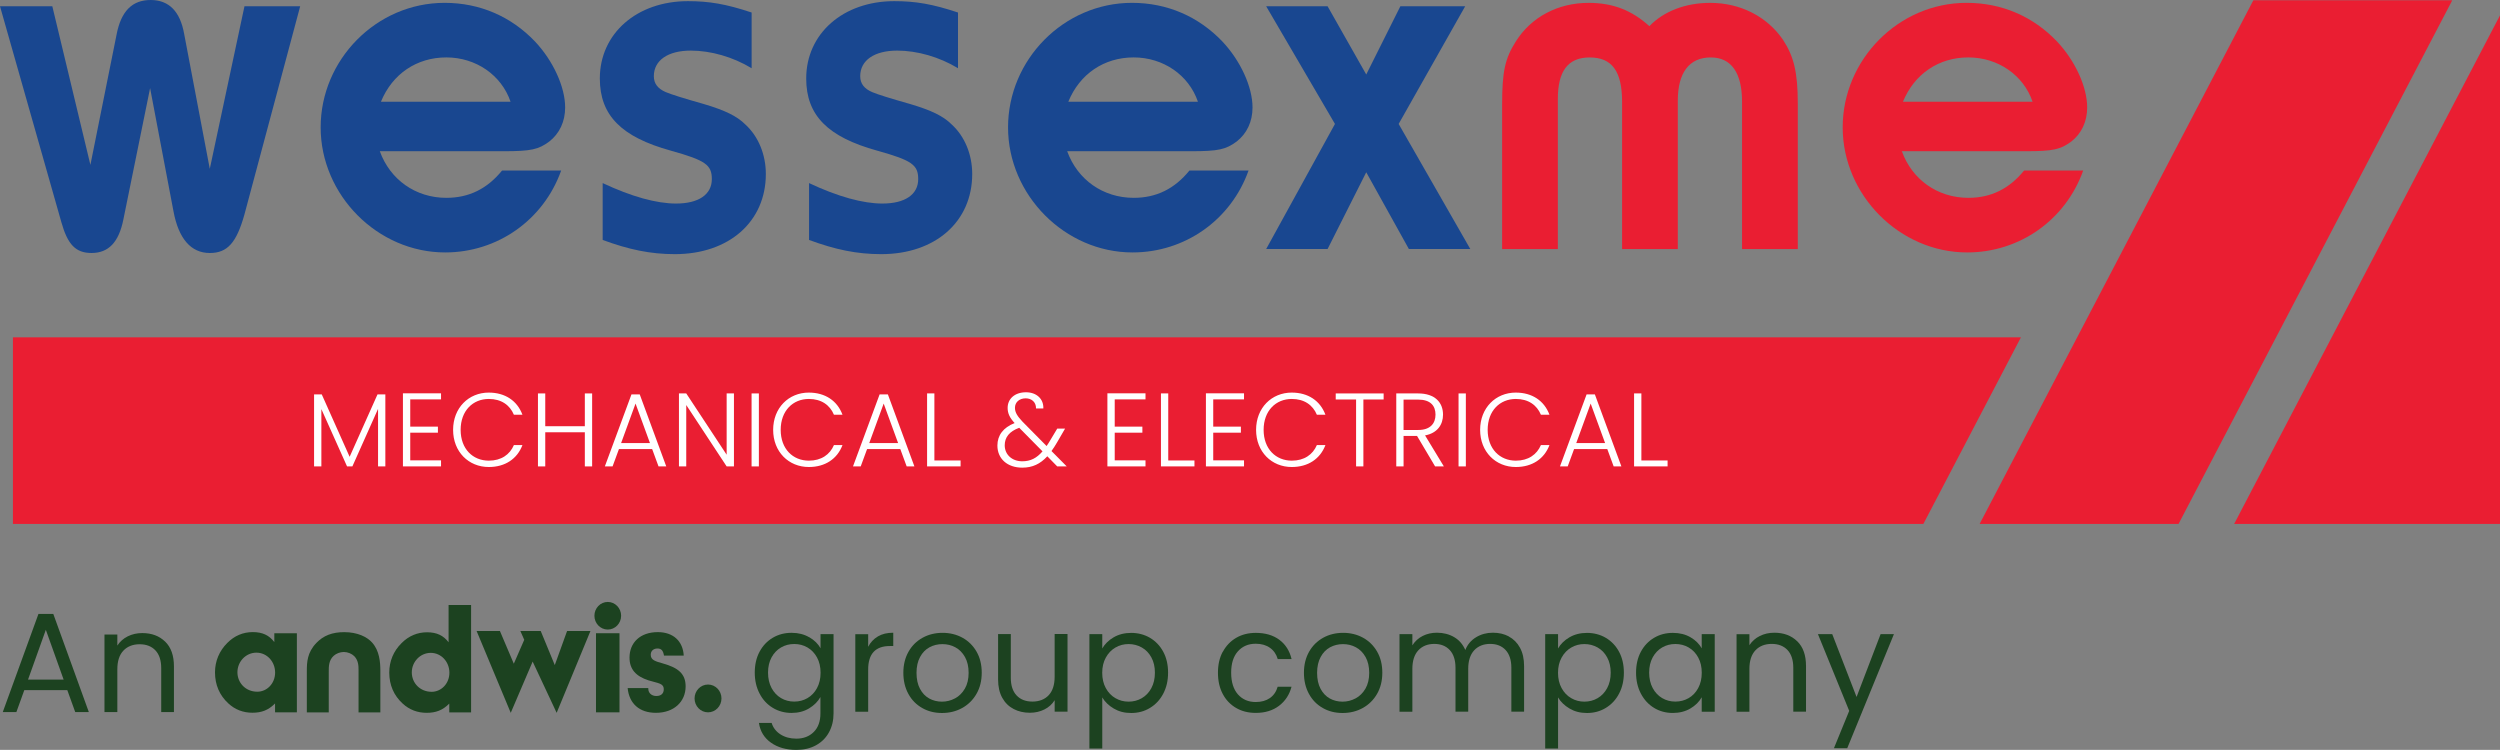 <?xml version="1.0" encoding="UTF-8"?>
<svg id="Layer_2" data-name="Layer 2" xmlns="http://www.w3.org/2000/svg" viewBox="0 0 1698.01 509.33">
  <rect x="0" y="0" width="1698.01" height="509.33" fill="#808080" stroke="none"/>
  <defs>
    <style>
      .cls-1 {
        fill: #1c4220;
      }

      .cls-2 {
        fill: #194790;
      }

      .cls-3 {
        fill: #fff;
      }

      .cls-4 {
        fill: #ea1e32;
      }
    </style>
  </defs>
  <g id="Layer_1-2" data-name="Layer 1">
    <g>
      <g>
        <path class="cls-2" d="M166.05,145.58c-5.41,19.31-11.58,26.26-23.56,26.26-12.74,0-21.24-9.65-24.71-28.58l-15.83-83.41-18.15,89.2c-3.09,15.45-10.04,22.78-21.63,22.78-10.81,0-16.22-5.79-20.47-20.85L0,4.25h35.53l25.87,107.74,17.76-88.43C82.25,7.34,89.97,0,102.33,0s20.08,7.72,22.78,23.17l17.38,91.52L166.05,4.25h37.84l-37.84,141.33Z"/>
        <path class="cls-2" d="M381.14,115.85c-11.97,33.6-43.25,55.61-78.78,55.61-45.95,0-84.57-39-84.57-84.95S255.64,1.93,301.98,1.93c23.94,0,45.18,9.27,61.4,26.26,12.36,13.13,20.47,30.89,20.47,44.79,0,9.65-3.86,17.76-10.81,23.17-7.34,5.41-12.36,6.56-30.89,6.56h-84.18c6.95,19.31,24.33,31.66,45.18,31.66,15.45,0,27.8-6.18,37.84-18.53h40.16ZM346.78,69.12c-6.18-18.15-23.56-30.12-43.64-30.12s-36.69,11.2-44.41,30.12h88.04Z"/>
        <path class="cls-2" d="M510.51,46.34c-12.74-7.72-27.8-11.97-41.32-11.97-15.45,0-25.1,6.56-25.1,17.38,0,5.02,2.7,8.49,8.11,10.81q5.41,2.32,25.87,8.11c14.29,4.25,22.4,8.11,28.19,13.9,8.88,8.11,13.9,20.47,13.9,33.6,0,32.44-25.1,54.45-61.78,54.45-16.6,0-31.28-3.09-49.04-9.65v-38.62c19.69,9.27,36.69,13.9,49.81,13.9,15.45,0,24.33-6.18,24.33-16.6,0-9.65-4.25-12.74-27.8-19.31-33.6-9.27-48.27-23.94-48.27-49.04,0-30.51,25.1-52.52,59.85-52.52,14.29,0,25.87,1.93,43.25,7.72v37.84Z"/>
        <path class="cls-2" d="M650.68,46.34c-12.74-7.72-27.8-11.97-41.32-11.97-15.45,0-25.1,6.56-25.1,17.38,0,5.02,2.7,8.49,8.11,10.81q5.41,2.32,25.87,8.11c14.29,4.25,22.4,8.11,28.19,13.9,8.88,8.11,13.9,20.47,13.9,33.6,0,32.44-25.1,54.45-61.78,54.45-16.6,0-31.28-3.09-49.04-9.65v-38.62c19.69,9.27,36.69,13.9,49.81,13.9,15.45,0,24.33-6.18,24.33-16.6,0-9.65-4.25-12.74-27.8-19.31-33.6-9.27-48.27-23.94-48.27-49.04,0-30.51,25.1-52.52,59.85-52.52,14.29,0,25.87,1.93,43.25,7.72v37.84Z"/>
        <path class="cls-2" d="M848.01,115.85c-11.97,33.6-43.25,55.61-78.77,55.61-45.95,0-84.57-39-84.57-84.95S722.51,1.93,768.85,1.93c23.94,0,45.18,9.27,61.4,26.26,12.36,13.13,20.47,30.89,20.47,44.79,0,9.65-3.86,17.76-10.81,23.17-7.34,5.41-12.36,6.56-30.89,6.56h-84.18c6.95,19.31,24.33,31.66,45.18,31.66,15.45,0,27.8-6.18,37.84-18.53h40.16ZM813.64,69.12c-6.18-18.15-23.56-30.12-43.64-30.12s-36.69,11.2-44.41,30.12h88.04Z"/>
        <path class="cls-2" d="M956.92,169.14l-28.96-52.13-26.26,52.13h-41.71l46.72-84.95-46.72-79.93h41.71l26.26,46.34,23.17-46.34h44.02l-45.18,79.93,48.66,84.95h-41.71Z"/>
        <path class="cls-4" d="M1183.21,169.14v-100.01c0-19.69-7.34-30.12-21.24-30.12-14.67,0-22.4,10.43-22.4,29.35v100.79h-37.84v-100.01c0-20.85-6.95-30.12-22.01-30.12s-21.63,9.65-21.63,28.19v101.94h-37.84v-98.08c0-22.4,1.93-31.28,9.27-42.86,10.43-16.6,28.58-26.26,49.43-26.26,16.61,0,29.35,5.02,41.32,15.83,9.65-10.04,24.33-15.83,41.32-15.83,20.47,0,38.62,9.27,49.43,25.1,7.34,11.2,10.04,22.01,10.04,43.25v98.86h-37.84Z"/>
        <path class="cls-4" d="M1414.91,115.85c-11.97,33.6-43.25,55.61-78.78,55.61-45.95,0-84.57-39-84.57-84.95S1289.41,1.93,1335.75,1.93c23.94,0,45.18,9.27,61.4,26.26,12.36,13.13,20.47,30.89,20.47,44.79,0,9.65-3.86,17.76-10.81,23.17-7.34,5.41-12.36,6.56-30.89,6.56h-84.18c6.95,19.31,24.33,31.66,45.18,31.66,15.45,0,27.8-6.18,37.84-18.53h40.16ZM1380.54,69.12c-6.18-18.15-23.55-30.12-43.64-30.12s-36.68,11.2-44.41,30.12h88.04Z"/>
      </g>
      <g>
        <polygon class="cls-4" points="1530.49 .18 1344.57 355.86 1479.67 355.86 1665.59 .18 1530.49 .18"/>
        <polygon class="cls-4" points="1517.44 355.86 1698.01 355.86 1698.01 10.44 1517.44 355.86"/>
        <polygon class="cls-4" points="8.77 229.11 8.77 355.86 1306.36 355.86 1372.62 229.11 8.77 229.11"/>
        <g>
          <path class="cls-3" d="M213.29,267.86h5.24l18.94,42.4,18.94-42.4h5.32v48.93h-4.96v-39.07l-17.44,39.07h-3.62l-17.44-38.93v38.93h-4.96v-48.93Z"/>
          <path class="cls-3" d="M299.55,271.26h-20.91v18.51h18.79v4.11h-18.79v18.79h20.91v4.11h-25.88v-49.64h25.88v4.11Z"/>
          <path class="cls-3" d="M332.01,266.65c11.06,0,19.29,5.53,22.83,15.03h-5.81c-2.76-6.6-8.58-10.71-17.02-10.71-10.85,0-19.14,8.01-19.14,20.99s8.3,20.92,19.14,20.92c8.43,0,14.26-4.11,17.02-10.57h5.81c-3.54,9.36-11.77,14.89-22.83,14.89-13.75,0-24.26-10.35-24.26-25.24s10.5-25.32,24.26-25.32Z"/>
          <path class="cls-3" d="M397.22,293.6h-26.88v23.19h-4.96v-49.57h4.96v22.27h26.88v-22.27h4.96v49.57h-4.96v-23.19Z"/>
          <path class="cls-3" d="M442.93,305.02h-22.54l-4.33,11.77h-5.25l18.09-48.93h5.61l18.02,48.93h-5.25l-4.33-11.77ZM431.66,274.1l-9.79,26.81h19.58l-9.79-26.81Z"/>
          <path class="cls-3" d="M498.5,267.22v49.57h-4.96l-27.44-41.7v41.7h-4.96v-49.57h4.96l27.44,41.63v-41.63h4.96Z"/>
          <path class="cls-3" d="M510.47,267.22h4.96v49.57h-4.96v-49.57Z"/>
          <path class="cls-3" d="M549.39,266.65c11.06,0,19.29,5.53,22.83,15.03h-5.81c-2.76-6.6-8.58-10.71-17.02-10.71-10.85,0-19.14,8.01-19.14,20.99s8.3,20.92,19.14,20.92c8.43,0,14.26-4.11,17.02-10.57h5.81c-3.54,9.36-11.77,14.89-22.83,14.89-13.75,0-24.26-10.35-24.26-25.24s10.5-25.32,24.26-25.32Z"/>
          <path class="cls-3" d="M611.47,305.02h-22.54l-4.33,11.77h-5.24l18.08-48.93h5.61l18.02,48.93h-5.25l-4.33-11.77ZM600.2,274.1l-9.79,26.81h19.58l-9.79-26.81Z"/>
          <path class="cls-3" d="M634.64,267.22v45.52h17.8v4.04h-22.76v-49.57h4.96Z"/>
          <path class="cls-3" d="M703.68,277.43c.07-4.46-3.18-6.88-7.02-6.88-4.39,0-7.3,2.69-7.3,6.45,0,3.19,1.77,5.81,5.17,9.43l16.32,16.52c.92-1.28,1.77-2.69,2.69-4.26l4.54-7.58h5.32l-5.39,9.29c-1.28,2.2-2.55,4.18-3.83,5.95l10.35,10.43h-6.46l-6.73-6.88c-4.83,5.25-10.08,7.73-17.02,7.73-10.01,0-16.88-5.96-16.88-15.03,0-6.95,4.03-12.27,11.7-15.25-3.33-3.61-4.75-6.6-4.75-10.28,0-6.24,4.88-10.64,12.48-10.64,7.09,0,12.05,4.47,11.77,10.99h-4.96ZM708.08,306.57l-15.81-16.02c-6.74,2.48-9.86,6.45-9.86,11.91,0,6.24,4.89,10.85,11.91,10.85,5.6,0,9.78-2.13,13.75-6.74Z"/>
          <path class="cls-3" d="M778.03,271.26h-20.91v18.51h18.79v4.11h-18.79v18.79h20.91v4.11h-25.88v-49.64h25.88v4.11Z"/>
          <path class="cls-3" d="M793.48,267.22v45.52h17.8v4.04h-22.76v-49.57h4.96Z"/>
          <path class="cls-3" d="M844.94,271.26h-20.91v18.51h18.79v4.11h-18.79v18.79h20.91v4.11h-25.88v-49.64h25.88v4.11Z"/>
          <path class="cls-3" d="M877.4,266.65c11.06,0,19.29,5.53,22.83,15.03h-5.81c-2.76-6.6-8.58-10.71-17.02-10.71-10.85,0-19.14,8.01-19.14,20.99s8.3,20.92,19.14,20.92c8.43,0,14.26-4.11,17.02-10.57h5.81c-3.54,9.36-11.77,14.89-22.83,14.89-13.75,0-24.26-10.35-24.26-25.24s10.5-25.32,24.26-25.32Z"/>
          <path class="cls-3" d="M907.22,267.22h32.55v4.11h-13.75v45.45h-4.96v-45.45h-13.83v-4.11Z"/>
          <path class="cls-3" d="M963.23,267.22c11.49,0,16.88,6.24,16.88,14.4,0,6.8-3.84,12.55-12.2,14.11l12.77,21.06h-5.95l-12.27-20.71h-9.15v20.71h-4.96v-49.57h14.89ZM963.23,271.4h-9.93v20.64h10c8.09,0,11.7-4.4,11.7-10.42s-3.4-10.21-11.77-10.21Z"/>
          <path class="cls-3" d="M990.65,267.22h4.96v49.57h-4.96v-49.57Z"/>
          <path class="cls-3" d="M1029.57,266.65c11.06,0,19.29,5.53,22.83,15.03h-5.81c-2.76-6.6-8.58-10.71-17.02-10.71-10.85,0-19.14,8.01-19.14,20.99s8.3,20.92,19.14,20.92c8.43,0,14.26-4.11,17.02-10.57h5.81c-3.54,9.36-11.77,14.89-22.83,14.89-13.75,0-24.26-10.35-24.26-25.24s10.5-25.32,24.26-25.32Z"/>
          <path class="cls-3" d="M1091.66,305.02h-22.54l-4.33,11.77h-5.25l18.09-48.93h5.61l18.02,48.93h-5.25l-4.33-11.77ZM1080.39,274.1l-9.79,26.81h19.58l-9.79-26.81Z"/>
          <path class="cls-3" d="M1114.83,267.22v45.52h17.8v4.04h-22.76v-49.57h4.96Z"/>
        </g>
      </g>
    </g>
    <g>
      <path class="cls-1" d="M490.03,474.38c0,5.21-4.1,9.44-9.14,9.44s-9.14-4.23-9.14-9.44,4.1-9.44,9.14-9.44,9.14,4.23,9.14,9.44h0Z"/>
      <path class="cls-1" d="M243.52,483.86v-29.07c0-2.49-.1-6.28-2.92-9.14-1.71-1.68-4.47-2.82-7.06-2.82s-5.24,1.08-6.89,2.59c-3.43,3.09-3.36,7.46-3.36,10.72v27.73h-14.89v-27.99c0-6.22.27-12.67,6.45-19.16,4.81-5.04,10.82-7.36,18.92-7.36,9.04,0,15.49,3.19,18.99,7.09,4.97,5.58,5.58,13.14,5.58,19.42v27.99h-14.89.07Z"/>
      <polygon class="cls-1" points="404.8 430.09 420.76 430.09 420.76 483.82 404.8 483.82 404.8 430.09 404.8 430.09"/>
      <path class="cls-1" d="M421.87,418.22c0,5.18-4.07,9.38-9.07,9.38s-9.07-4.2-9.07-9.38,4.07-9.38,9.07-9.38,9.07,4.2,9.07,9.38h0Z"/>
      <path class="cls-1" d="M293.13,469.88c6.59,0,12.1-5.58,12.1-12.97s-5.51-13.48-12.67-13.48-12.87,6.08-12.87,13.27,5.61,13.17,13.44,13.17h0ZM305.16,477.87c-4.54,4.6-9.21,6.28-15.39,6.28s-11.73-2.08-16.27-6.28c-6.02-5.48-9.11-12.67-9.11-21.07,0-7.7,2.89-14.59,8.33-19.96,4.84-4.91,10.75-7.39,17.34-7.39s11.12,2.18,14.62,6.79v-25.31h15.29v72.93h-14.82v-5.98h0Z"/>
      <path class="cls-1" d="M440.32,467.32v.47c0,2.89,2.25,4.94,5.44,4.94s5.07-1.65,5.07-4.54c0-4.27-4.03-4.07-10.32-6.08-8.7-2.79-12.94-7.63-12.94-15.46,0-10.15,7.23-17.31,19.22-17.31,10.42,0,17.07,6.08,17.61,15.96h-13.41c-.57-3.39-1.78-4.84-4.4-4.84-2.89,0-4.6,1.75-4.6,4.27,0,3.56,3.09,4.44,8.23,5.88,10.32,2.89,15.46,6.96,15.46,15.56,0,10.45-7.96,17.98-20.16,17.98-11.26,0-18.18-6.28-19.22-16.8h13.95l.07-.03Z"/>
      <polygon class="cls-1" points="401.04 428.57 378.08 484.16 361.78 449.34 346.9 484.16 323.71 428.57 339.54 428.57 348.98 450.79 356.07 434.56 353.42 428.57 367.26 428.57 376.81 451.73 385.17 428.57 401.04 428.57 401.04 428.57"/>
      <path class="cls-1" d="M174.76,469.81c6.59,0,12.1-5.61,12.1-13.01s-5.51-13.51-12.7-13.51-12.9,6.08-12.9,13.31,5.61,13.21,13.48,13.21h.03ZM186.8,477.81c-4.57,4.6-9.21,6.28-15.39,6.28s-11.73-2.08-16.27-6.28c-6.02-5.51-9.11-12.7-9.11-21.1,0-7.7,2.92-14.59,8.33-20,4.84-4.91,10.75-7.39,17.34-7.39s11.16,2.18,14.62,6.79v-5.98h15.32v53.67h-14.82v-5.98h-.03Z"/>
      <g>
        <path class="cls-1" d="M45.75,468.73h-29.24l-5.38,14.89H1.89l24.23-66.64h10.08l24.13,66.64h-9.24l-5.38-14.89h.03ZM43.23,461.61l-12.1-33.84-12.1,33.84h24.23-.03Z"/>
        <path class="cls-1" d="M112.19,435.8c3.97,3.86,5.95,9.48,5.95,16.77v31.05h-8.64v-29.81c0-5.24-1.31-9.28-3.93-12.06s-6.22-4.17-10.75-4.17-8.3,1.45-11.02,4.34c-2.72,2.89-4.1,7.09-4.1,12.6v29.14h-8.74v-52.69h8.74v7.49c1.75-2.69,4.1-4.77,7.06-6.25,2.99-1.48,6.25-2.22,9.85-2.22,6.42,0,11.59,1.95,15.56,5.81h.03Z"/>
      </g>
      <g>
        <path class="cls-1" d="M549.68,432.81c3.43,1.98,5.98,4.5,7.63,7.49v-9.61h8.84v53.84c0,4.81-1.04,9.07-3.09,12.84-2.05,3.76-4.97,6.69-8.8,8.8-3.83,2.12-8.27,3.16-13.31,3.16-6.92,0-12.7-1.65-17.31-4.91-4.6-3.26-7.33-7.73-8.17-13.38h8.64c.97,3.19,2.96,5.78,5.95,7.73,3.02,1.95,6.62,2.92,10.85,2.92,4.81,0,8.74-1.51,11.76-4.5,3.06-3.02,4.57-7.26,4.57-12.7v-11.06c-1.75,3.09-4.3,5.65-7.7,7.7-3.39,2.05-7.36,3.09-11.93,3.09s-8.94-1.14-12.74-3.46c-3.83-2.32-6.82-5.55-8.97-9.71-2.18-4.17-3.26-8.91-3.26-14.22s1.08-10.12,3.26-14.18c2.18-4.07,5.18-7.23,8.97-9.48s8.07-3.36,12.74-3.36,8.54,1.01,11.96,2.99h.1ZM554.92,446.55c-1.61-2.96-3.76-5.21-6.49-6.79-2.72-1.58-5.71-2.35-8.97-2.35s-6.25.77-8.94,2.32-4.84,3.8-6.45,6.72c-1.61,2.96-2.42,6.42-2.42,10.38s.81,7.56,2.42,10.52c1.61,2.99,3.76,5.24,6.45,6.82,2.69,1.58,5.68,2.35,8.94,2.35s6.25-.77,8.97-2.35c2.72-1.58,4.87-3.83,6.49-6.82,1.61-2.99,2.42-6.45,2.42-10.42s-.81-7.43-2.42-10.38Z"/>
        <path class="cls-1" d="M596.29,432.24c2.86-1.68,6.32-2.49,10.42-2.49v9.04h-2.32c-9.81,0-14.72,5.31-14.72,15.96v28.67h-8.74v-52.69h8.74v8.57c1.55-3.02,3.73-5.34,6.59-7.02l.03-.03Z"/>
        <path class="cls-1" d="M626.4,480.9c-4-2.25-7.16-5.44-9.41-9.58-2.29-4.13-3.43-8.94-3.43-14.38s1.18-10.15,3.5-14.28c2.32-4.13,5.55-7.29,9.58-9.51,4.03-2.22,8.57-3.33,13.54-3.33s9.51,1.11,13.54,3.33c4.03,2.22,7.23,5.38,9.58,9.48,2.35,4.1,3.5,8.87,3.5,14.32s-1.21,10.25-3.6,14.38c-2.39,4.13-5.65,7.33-9.75,9.58-4.1,2.25-8.64,3.36-13.64,3.36s-9.41-1.11-13.41-3.36h0ZM648.65,474.35c2.76-1.48,4.97-3.7,6.69-6.62,1.71-2.96,2.55-6.55,2.55-10.75s-.84-7.83-2.49-10.75c-1.68-2.96-3.83-5.14-6.55-6.59-2.69-1.45-5.61-2.15-8.74-2.15s-6.15.71-8.8,2.15c-2.65,1.45-4.81,3.63-6.39,6.59-1.61,2.96-2.42,6.55-2.42,10.75s.77,7.93,2.35,10.85c1.58,2.96,3.66,5.14,6.28,6.59s5.51,2.15,8.64,2.15,6.08-.74,8.84-2.22h.03Z"/>
        <path class="cls-1" d="M725.07,430.69v52.69h-8.74v-7.8c-1.68,2.69-4,4.81-6.96,6.28-2.96,1.48-6.25,2.25-9.85,2.25-4.1,0-7.8-.84-11.06-2.55-3.26-1.71-5.85-4.23-7.73-7.63-1.88-3.39-2.82-7.53-2.82-12.4v-30.85h8.64v29.71c0,5.18,1.31,9.17,3.93,11.96,2.62,2.79,6.22,4.17,10.75,4.17s8.37-1.45,11.06-4.34c2.69-2.89,4.03-7.09,4.03-12.6v-28.94h8.74v.03Z"/>
        <path class="cls-1" d="M756.39,432.88c3.43-2.02,7.43-3.02,11.96-3.02s8.94,1.11,12.74,3.36c3.8,2.25,6.82,5.41,9.01,9.48,2.18,4.07,3.26,8.8,3.26,14.18s-1.08,10.05-3.26,14.22c-2.18,4.17-5.18,7.39-9.01,9.71-3.8,2.32-8.07,3.46-12.74,3.46s-8.44-1.01-11.86-3.02-6.05-4.54-7.83-7.56v34.72h-8.74v-77.7h8.74v9.71c1.75-3.02,4.3-5.55,7.73-7.56v.03ZM782,446.49c-1.61-2.96-3.76-5.18-6.49-6.72s-5.71-2.32-8.97-2.32-6.18.77-8.91,2.35-4.91,3.83-6.55,6.82c-1.65,2.99-2.45,6.42-2.45,10.35s.81,7.46,2.45,10.42c1.65,2.99,3.8,5.24,6.55,6.82,2.72,1.58,5.68,2.35,8.91,2.35s6.25-.77,8.97-2.35c2.72-1.58,4.87-3.83,6.49-6.82,1.61-2.99,2.42-6.49,2.42-10.52s-.81-7.43-2.42-10.38Z"/>
        <path class="cls-1" d="M830.56,442.69c2.18-4.07,5.21-7.23,9.07-9.48,3.86-2.25,8.3-3.36,13.31-3.36,6.49,0,11.8,1.58,16,4.7,4.2,3.13,6.96,7.49,8.3,13.07h-9.41c-.91-3.19-2.65-5.75-5.24-7.6-2.59-1.85-5.81-2.79-9.68-2.79-5.01,0-9.04,1.71-12.1,5.14-3.09,3.43-4.6,8.3-4.6,14.55s1.55,11.26,4.6,14.72c3.09,3.46,7.12,5.18,12.1,5.18,3.83,0,7.06-.91,9.61-2.69,2.55-1.78,4.34-4.37,5.28-7.7h9.41c-1.41,5.38-4.23,9.71-8.47,12.94-4.23,3.23-9.51,4.84-15.86,4.84-5.01,0-9.44-1.11-13.31-3.36-3.86-2.25-6.92-5.41-9.07-9.51-2.18-4.1-3.26-8.91-3.26-14.42s1.08-10.22,3.26-14.28l.07.03Z"/>
        <path class="cls-1" d="M898.48,480.9c-4-2.25-7.16-5.44-9.41-9.58-2.29-4.13-3.43-8.94-3.43-14.38s1.18-10.15,3.5-14.28c2.35-4.13,5.55-7.29,9.58-9.51,4.03-2.22,8.57-3.33,13.54-3.33s9.51,1.11,13.54,3.33c4.03,2.22,7.23,5.38,9.58,9.48,2.35,4.1,3.5,8.87,3.5,14.32s-1.21,10.25-3.6,14.38c-2.39,4.13-5.65,7.33-9.75,9.58-4.1,2.25-8.64,3.36-13.64,3.36s-9.41-1.11-13.41-3.36h0ZM920.73,474.35c2.76-1.48,4.97-3.7,6.69-6.62,1.71-2.96,2.55-6.55,2.55-10.75s-.84-7.83-2.49-10.75c-1.68-2.96-3.83-5.14-6.55-6.59-2.69-1.45-5.61-2.15-8.74-2.15s-6.15.71-8.8,2.15c-2.65,1.45-4.81,3.63-6.39,6.59-1.61,2.96-2.42,6.55-2.42,10.75s.77,7.93,2.35,10.85c1.58,2.96,3.66,5.14,6.28,6.59,2.62,1.45,5.51,2.15,8.64,2.15s6.08-.74,8.84-2.22h.03Z"/>
        <path class="cls-1" d="M1024.77,432.3c3.19,1.71,5.75,4.23,7.6,7.63,1.85,3.39,2.79,7.53,2.79,12.4v31.05h-8.64v-29.81c0-5.24-1.31-9.28-3.9-12.06-2.59-2.79-6.12-4.17-10.52-4.17s-8.17,1.45-10.85,4.37c-2.69,2.92-4.03,7.12-4.03,12.64v29.04h-8.64v-29.81c0-5.24-1.31-9.28-3.9-12.06-2.59-2.79-6.12-4.17-10.52-4.17s-8.17,1.45-10.85,4.37c-2.69,2.92-4.03,7.12-4.03,12.64v29.04h-8.74v-52.69h8.74v7.6c1.75-2.76,4.07-4.87,6.96-6.35,2.92-1.48,6.15-2.22,9.68-2.22,4.44,0,8.33,1.01,11.73,2.99,3.39,1.98,5.91,4.91,7.6,8.74,1.48-3.73,3.9-6.59,7.29-8.64,3.39-2.05,7.19-3.09,11.36-3.09s7.76.84,10.96,2.55l-.07.03Z"/>
        <path class="cls-1" d="M1065.97,432.88c3.43-2.02,7.43-3.02,11.96-3.02s8.94,1.11,12.74,3.36c3.8,2.25,6.82,5.41,9.01,9.48,2.18,4.07,3.26,8.8,3.26,14.18s-1.08,10.05-3.26,14.22c-2.18,4.17-5.18,7.39-9.01,9.71-3.8,2.32-8.07,3.46-12.74,3.46s-8.44-1.01-11.86-3.02-6.05-4.54-7.83-7.56v34.72h-8.74v-77.7h8.74v9.71c1.75-3.02,4.3-5.55,7.73-7.56v.03ZM1091.58,446.49c-1.61-2.96-3.76-5.18-6.49-6.72s-5.71-2.32-8.97-2.32-6.18.77-8.91,2.35-4.91,3.83-6.55,6.82c-1.65,2.99-2.45,6.42-2.45,10.35s.81,7.46,2.45,10.42c1.65,2.99,3.8,5.24,6.55,6.82,2.72,1.58,5.68,2.35,8.91,2.35s6.25-.77,8.97-2.35c2.72-1.58,4.87-3.83,6.49-6.82,1.61-2.99,2.42-6.49,2.42-10.52s-.81-7.43-2.42-10.38Z"/>
        <path class="cls-1" d="M1114.47,442.69c2.18-4.07,5.18-7.23,8.97-9.48,3.8-2.25,8.07-3.36,12.74-3.36s8.6,1.01,12.03,2.99c3.39,1.98,5.91,4.5,7.6,7.49v-9.61h8.84v52.69h-8.84v-9.81c-1.75,3.09-4.3,5.61-7.73,7.63-3.43,2.02-7.43,3.02-11.96,3.02s-8.91-1.14-12.7-3.46-6.75-5.55-8.94-9.71c-2.18-4.17-3.26-8.91-3.26-14.22s1.08-10.12,3.26-14.18h0ZM1153.42,446.55c-1.61-2.96-3.76-5.21-6.49-6.79s-5.71-2.35-9.01-2.35-6.25.77-8.94,2.32c-2.69,1.55-4.84,3.8-6.45,6.72-1.61,2.96-2.42,6.42-2.42,10.38s.81,7.56,2.42,10.52c1.61,2.99,3.76,5.24,6.45,6.82,2.69,1.58,5.68,2.35,8.94,2.35s6.25-.77,9.01-2.35c2.72-1.58,4.87-3.83,6.49-6.82,1.61-2.99,2.42-6.45,2.42-10.42s-.81-7.43-2.42-10.38Z"/>
        <path class="cls-1" d="M1220.7,435.56c3.97,3.86,5.95,9.48,5.95,16.77v31.05h-8.64v-29.81c0-5.24-1.31-9.28-3.93-12.06s-6.22-4.17-10.75-4.17-8.3,1.45-11.02,4.34c-2.72,2.89-4.1,7.09-4.1,12.6v29.14h-8.74v-52.69h8.74v7.49c1.75-2.69,4.1-4.77,7.06-6.25,2.99-1.48,6.25-2.22,9.85-2.22,6.42,0,11.59,1.95,15.56,5.81h.03Z"/>
        <path class="cls-1" d="M1286.37,430.69l-31.72,77.5h-9.04l10.38-25.37-21.24-52.12h9.71l16.53,42.68,16.33-42.68h9.04Z"/>
      </g>
    </g>
  </g>
</svg>